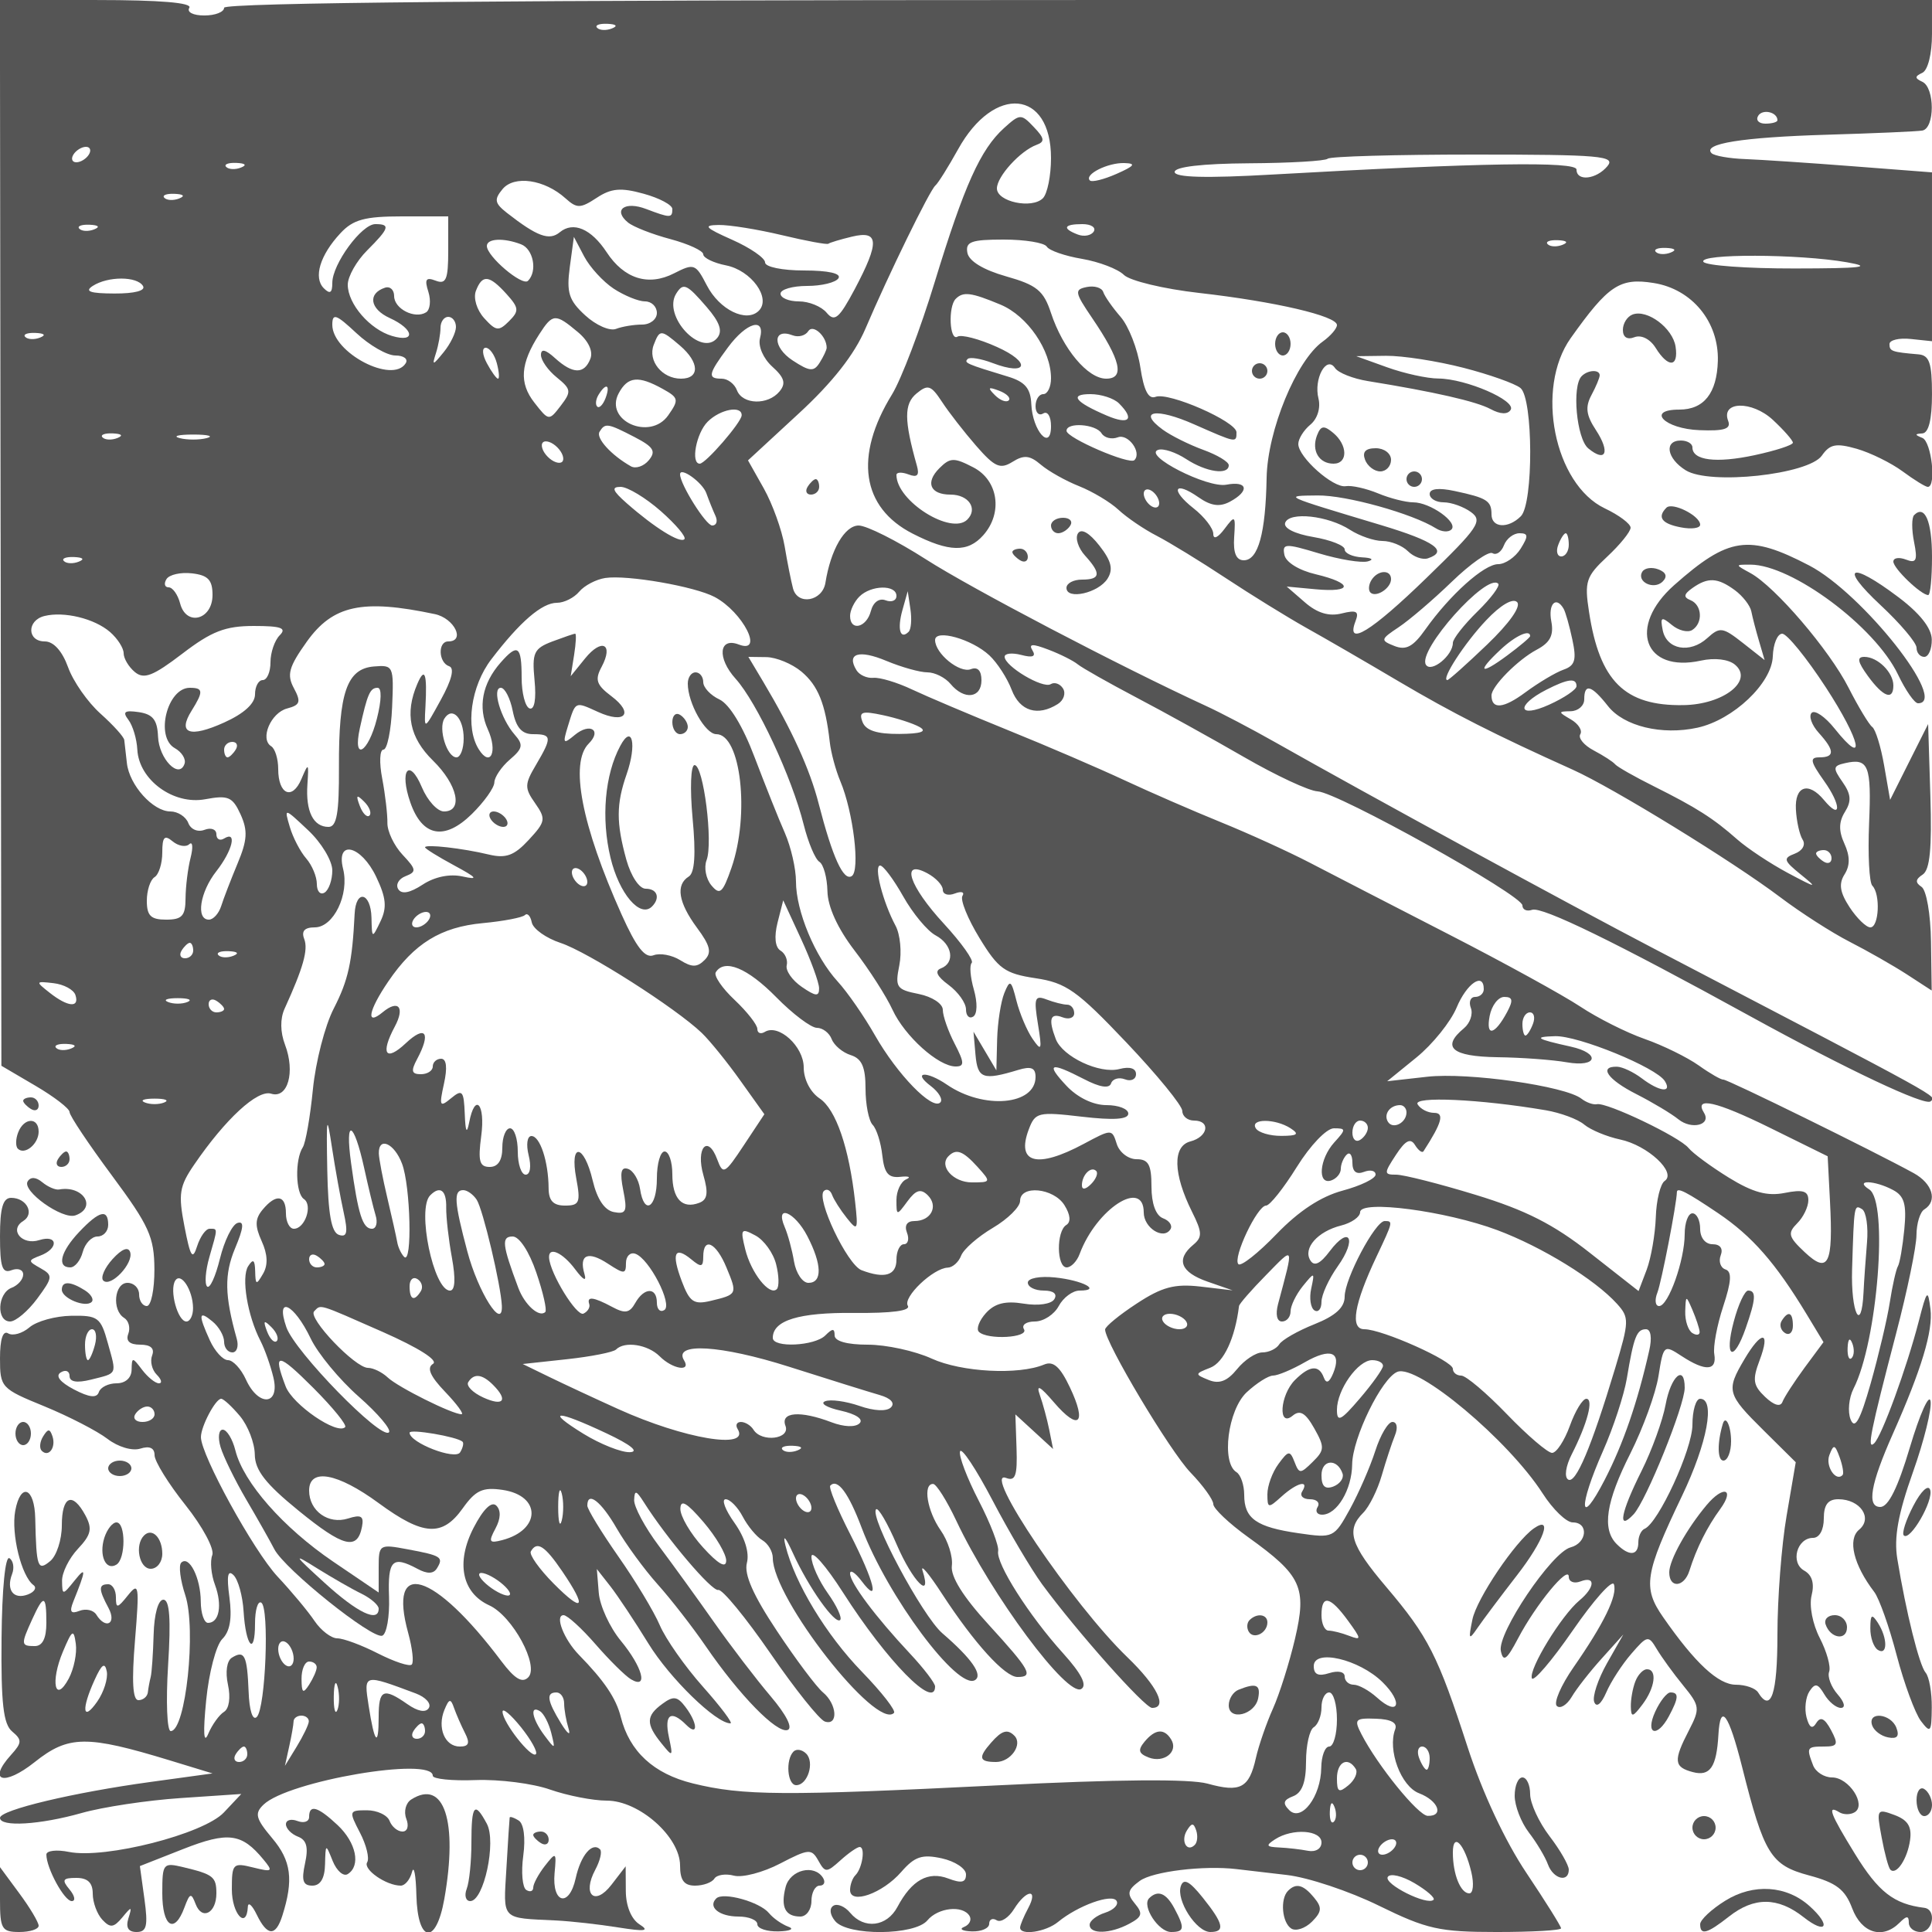 <svg xmlns="http://www.w3.org/2000/svg" version="1.0" width="250" height="250" viewBox="0 0 250 250" preserveAspectRatio="xMidYMid meet">
<g transform="translate(0,250) scale(0.01,-0.01)" fill="#555555" stroke="none">
<path d="M8 18104 l10 -6895 441 -259 c242 -142 441 -295 441 -340 0 -46 247 -415 548 -821 482 -650 548 -796 550 -1214 1 -261 -43 -475 -98 -475 -55 0 -100 68 -100 150 0 83 -67 150 -150 150 -171 0 -205 -354 -43 -454 59 -37 82 -129 53 -206 -35 -92 17 -140 154 -140 135 0 189 -48 155 -138 -30 -76 -3 -188 59 -250 62 -62 74 -112 28 -112 -46 0 -144 79 -217 175 -126 167 -133 167 -136 0 -2 -105 -80 -175 -195 -175 -105 0 -208 -51 -229 -114 -27 -80 -122 -70 -323 35 -180 95 -243 175 -170 220 63 39 114 18 114 -46 0 -77 93 -93 275 -48 351 88 336 56 220 474 -91 332 -127 359 -472 353 -205 -3 -449 -70 -542 -150 -92 -79 -216 -114 -275 -78 -68 42 -106 -74 -106 -322 0 -378 14 -393 575 -622 316 -130 683 -319 816 -421 137 -105 320 -159 425 -126 120 38 184 9 184 -85 0 -79 180 -370 401 -647 221 -278 376 -567 346 -646 -31 -78 -15 -252 35 -385 97 -263 55 -492 -90 -492 -51 0 -93 124 -94 275 -1 306 -151 605 -253 504 -36 -36 -12 -225 52 -419 146 -443 6 -1760 -188 -1760 -48 0 -63 383 -34 850 38 601 20 850 -61 850 -67 0 -119 -187 -126 -450 -7 -247 -24 -495 -38 -550 -14 -55 -31 -145 -37 -200 -7 -55 -62 -100 -122 -100 -74 0 -88 245 -44 775 58 712 51 759 -92 581 -136 -170 -155 -173 -155 -25 0 93 -45 169 -100 169 -127 0 -126 -65 4 -307 109 -204 -36 -283 -158 -86 -37 59 -134 81 -217 49 -113 -44 -133 -13 -81 118 167 414 170 465 19 276 -157 -195 -161 -195 -164 -6 -2 106 91 293 206 415 171 182 188 260 96 432 -167 311 -305 253 -305 -129 0 -186 -68 -394 -150 -462 -162 -135 -180 -84 -194 550 -8 404 -190 474 -259 100 -55 -300 80 -846 236 -961 46 -34 14 -88 -71 -121 -186 -71 -285 56 -206 263 32 82 16 174 -34 206 -54 33 -96 -398 -102 -1032 -8 -847 23 -1116 138 -1211 129 -108 127 -145 -16 -303 -310 -343 -92 -409 306 -93 438 349 673 351 1752 22 l550 -168 -800 -110 c-1001 -137 -1950 -363 -1950 -465 0 -121 516 -90 1057 63 271 77 847 164 1279 193 l786 53 -225 -239 c-263 -280 -1536 -604 -2003 -511 -162 33 -294 17 -294 -34 0 -176 232 -602 328 -602 53 0 40 68 -28 150 -104 125 -90 150 88 150 147 0 212 -63 212 -204 0 -113 56 -264 124 -337 102 -109 147 -104 258 29 122 148 129 146 79 -13 -36 -117 -1 -175 106 -175 131 0 150 77 102 426 l-59 427 559 220 c582 229 759 206 1039 -134 130 -157 118 -166 -133 -104 -261 65 -275 51 -275 -283 0 -318 191 -527 207 -227 3 69 55 24 115 -100 136 -281 245 -286 331 -15 148 465 116 712 -131 1004 -214 255 -231 320 -112 434 317 306 2190 626 2190 374 0 -42 250 -68 556 -56 306 11 739 -44 962 -123 224 -78 554 -143 734 -143 419 0 948 -469 948 -840 0 -191 52 -260 194 -260 107 0 219 41 250 91 31 49 145 67 254 38 109 -28 377 42 597 157 370 192 406 195 494 38 89 -159 106 -159 286 3 105 95 217 173 249 173 76 0 35 -274 -54 -364 -39 -38 -70 -125 -70 -193 0 -193 420 -44 662 234 174 200 269 232 525 176 172 -38 313 -132 313 -208 0 -105 -58 -118 -229 -53 -260 99 -473 -20 -658 -367 -137 -258 -431 -294 -612 -76 -68 82 -166 123 -217 91 -55 -34 -46 -116 23 -199 161 -194 1030 -187 1193 9 138 166 457 201 545 59 31 -51 0 -115 -69 -143 -69 -27 -25 -54 99 -58 124 -4 225 40 225 98 0 58 44 79 97 46 53 -33 154 32 224 144 162 260 321 269 183 11 -57 -107 -104 -219 -104 -250 0 -107 334 -57 492 74 255 210 696 370 756 272 30 -49 -36 -117 -147 -153 -110 -35 -201 -105 -201 -157 0 -125 267 -118 513 14 167 89 179 133 72 261 -106 127 -95 177 63 293 168 123 829 203 1252 153 82 -10 375 -44 650 -76 275 -31 812 -210 1194 -398 620 -304 782 -340 1525 -340 457 0 831 21 831 48 0 26 -202 348 -448 716 -275 410 -569 1037 -760 1625 -387 1193 -509 1433 -1055 2077 -465 548 -522 735 -296 960 77 78 185 295 239 483 54 187 131 420 170 516 41 100 27 175 -32 175 -56 0 -156 -169 -222 -375 -66 -206 -214 -545 -328 -753 -205 -372 -216 -377 -663 -312 -548 79 -705 189 -705 496 0 128 -45 260 -100 294 -199 123 -112 804 131 1033 128 119 282 217 342 217 61 0 247 78 412 173 333 191 480 133 366 -144 -50 -120 -90 -138 -121 -54 -63 168 -183 157 -373 -32 -195 -195 -223 -622 -30 -462 95 79 166 37 279 -163 137 -243 135 -283 -20 -435 -159 -157 -175 -157 -235 0 -59 151 -79 149 -208 -27 -79 -107 -143 -283 -143 -391 0 -184 12 -185 183 -30 202 182 364 222 267 65 -34 -55 11 -100 100 -100 89 0 134 -45 100 -100 -34 -55 -8 -100 58 -100 192 0 385 324 389 650 3 342 384 1121 586 1199 261 100 1435 -884 1879 -1574 132 -206 307 -375 389 -375 210 0 186 -267 -28 -323 -245 -64 -951 -1113 -902 -1341 31 -148 77 -114 223 164 230 438 656 955 656 797 0 -65 68 -92 150 -61 200 77 191 -77 -14 -247 -231 -193 -654 -884 -614 -1005 18 -55 256 222 528 616 272 394 512 664 534 599 48 -144 -129 -507 -523 -1074 -162 -233 -259 -458 -216 -500 43 -41 129 11 192 116 62 106 238 331 391 500 l278 309 -212 -373 c-116 -206 -191 -431 -165 -500 29 -77 90 -28 156 123 59 138 205 363 324 500 207 239 222 242 329 62 62 -104 215 -316 342 -471 217 -266 221 -298 75 -581 -204 -394 -196 -476 51 -541 222 -58 306 64 330 481 24 425 132 279 307 -415 284 -1130 370 -1270 867 -1403 351 -94 465 -181 557 -425 122 -323 394 -406 613 -187 93 93 120 93 120 0 0 -66 68 -120 150 -120 165 0 211 292 50 313 -394 49 -593 204 -897 698 -321 521 -365 639 -203 539 55 -34 145 -34 200 0 155 96 -75 450 -293 450 -102 0 -213 71 -246 158 -88 230 -81 242 143 242 176 0 188 28 89 214 -81 151 -136 178 -190 91 -52 -85 -91 -62 -127 75 -28 109 -11 259 38 334 73 111 109 103 193 -39 57 -96 153 -175 213 -175 65 0 48 73 -41 175 -84 96 -134 228 -110 293 24 65 -31 261 -121 436 -93 180 -139 419 -106 551 39 155 7 264 -95 321 -183 102 -96 424 114 424 82 0 139 103 139 250 0 178 54 250 188 250 283 0 450 -244 269 -394 -152 -126 -72 -455 196 -806 63 -82 194 -451 290 -819 97 -368 238 -750 313 -850 125 -164 138 -149 141 174 2 195 -34 398 -79 450 -83 96 -254 785 -367 1474 -45 275 10 580 202 1120 145 408 247 823 228 922 -19 98 -139 -170 -266 -596 -157 -528 -280 -775 -384 -775 -178 0 -127 294 163 947 371 835 521 1333 486 1613 -33 266 -46 252 -152 -160 -155 -600 -479 -1486 -577 -1577 -96 -90 -49 145 286 1427 144 550 262 1121 262 1269 1 148 46 297 101 331 175 108 108 335 -137 470 -522 286 -2416 1217 -2463 1210 -27 -4 -171 78 -318 183 -148 105 -463 260 -700 343 -238 83 -612 272 -832 418 -220 146 -985 567 -1700 934 -715 367 -1525 785 -1800 928 -275 143 -793 379 -1150 524 -357 145 -920 390 -1250 544 -330 154 -1005 445 -1500 645 -495 201 -1057 439 -1250 530 -192 91 -417 158 -499 150 -81 -8 -180 36 -218 98 -134 218 31 270 385 122 196 -82 435 -149 532 -149 97 0 232 -68 300 -150 176 -212 400 -186 400 47 0 126 -50 178 -137 144 -146 -56 -463 203 -463 377 0 146 477 12 702 -198 102 -95 232 -296 289 -446 105 -277 337 -348 597 -184 76 48 106 138 68 200 -38 62 -110 88 -160 57 -101 -62 -596 232 -596 355 0 44 97 54 216 23 147 -39 193 -20 144 59 -53 86 -1 89 206 10 153 -58 324 -144 381 -191 57 -46 396 -238 753 -426 357 -187 987 -536 1399 -774 412 -238 840 -438 951 -443 261 -13 2650 -1343 2650 -1476 0 -55 56 -81 125 -57 129 46 1083 -420 2825 -1378 1250 -687 2266 -1167 2332 -1100 75 74 246 -21 -3582 1977 -1091 569 -3708 1995 -4900 2670 -302 171 -707 384 -900 472 -1111 512 -3028 1516 -3618 1894 -376 241 -768 438 -871 438 -180 0 -362 -313 -430 -741 -39 -239 -358 -297 -419 -75 -24 91 -74 338 -109 549 -36 210 -157 546 -269 746 l-205 364 654 604 c440 405 724 767 867 1103 296 694 831 1790 904 1850 34 28 166 239 294 469 466 841 1202 771 1202 -114 0 -228 -47 -462 -105 -520 -142 -142 -595 -46 -595 127 0 154 301 486 513 564 110 40 104 85 -35 230 -165 174 -180 173 -386 -13 -305 -276 -514 -741 -897 -1993 -184 -605 -433 -1259 -552 -1453 -493 -801 -395 -1464 267 -1802 472 -241 714 -246 914 -20 256 289 194 711 -130 878 -249 129 -299 128 -439 -12 -185 -185 -119 -341 145 -341 235 0 357 -183 217 -323 -207 -207 -917 240 -917 577 0 37 70 40 157 7 113 -43 143 -12 107 115 -166 589 -167 797 -5 932 148 122 188 109 330 -107 88 -135 288 -392 443 -570 241 -276 310 -306 470 -207 148 93 224 85 367 -37 100 -85 323 -210 495 -278 173 -69 403 -206 510 -306 107 -100 330 -252 496 -337 166 -86 566 -331 891 -546 324 -214 792 -503 1039 -642 248 -138 788 -451 1200 -695 696 -411 1248 -691 2250 -1142 525 -236 2072 -1187 2684 -1649 266 -201 671 -461 900 -578 229 -117 561 -306 739 -421 l323 -210 -9 634 c-5 355 -59 666 -123 708 -83 55 -79 97 15 158 94 61 121 338 100 1016 l-29 932 -246 -490 -246 -491 -77 443 c-42 243 -111 468 -154 500 -42 31 -180 260 -306 507 -248 489 -951 1310 -1271 1485 -200 109 -200 109 0 109 537 -1 1614 -803 1909 -1420 98 -206 215 -374 260 -374 406 0 -717 1422 -1406 1782 -785 409 -1044 371 -1750 -254 -604 -536 -390 -1138 347 -976 177 39 356 18 440 -52 248 -206 -148 -517 -668 -524 -758 -12 -1083 309 -1220 1207 -61 393 -39 458 236 715 166 155 302 323 302 374 0 50 -150 163 -334 250 -655 313 -903 1552 -441 2203 487 685 635 784 1075 713 495 -79 843 -503 829 -1008 -12 -418 -180 -630 -500 -630 -434 0 -190 -249 262 -266 321 -13 411 16 372 119 -99 257 306 266 578 14 142 -132 259 -265 259 -295 0 -31 -223 -103 -497 -162 -496 -106 -803 -68 -803 101 0 49 -67 89 -150 89 -220 0 -183 -232 63 -385 310 -194 1590 -56 1762 190 104 149 184 164 451 88 178 -51 446 -183 595 -293 149 -110 295 -200 325 -200 113 0 48 586 -71 634 -100 40 -100 52 0 58 82 5 125 179 125 508 0 404 -34 503 -175 515 -347 30 -375 40 -375 133 0 52 124 82 275 66 l275 -29 0 1092 0 1093 -1025 79 c-564 44 -1191 85 -1394 93 -203 7 -398 42 -433 76 -123 123 396 206 1493 239 610 18 1165 42 1234 54 163 29 163 555 0 631 -100 46 -100 70 0 116 72 34 125 245 125 500 l0 442 -11050 0 c-7300 0 -11050 -34 -11050 -100 0 -55 -115 -100 -256 -100 -145 0 -229 43 -194 100 40 65 -382 100 -1195 100 l-1256 0 9 -6896z m7911 6528 c-72 -29 -159 -26 -192 8 -33 33 26 56 131 52 117 -5 141 -28 61 -60z m15081 -1188 c0 -24 -70 -44 -156 -44 -86 0 -128 46 -93 102 57 92 249 48 249 -58z m-21850 -444 c-34 -55 -107 -100 -162 -100 -55 0 -72 45 -38 100 34 55 107 100 162 100 55 0 72 -45 38 -100z m19650 -150 c-143 -172 -400 -201 -400 -44 0 108 -1242 88 -3925 -64 -873 -50 -1275 -39 -1275 33 0 66 358 108 963 112 529 3 987 30 1017 59 29 30 884 54 1899 54 1629 0 1831 -18 1721 -150z m-17681 -18 c-72 -29 -159 -26 -192 8 -33 33 26 56 131 52 117 -5 141 -28 61 -60z m11331 -81 c-165 -73 -321 -112 -347 -86 -78 76 232 232 447 225 155 -5 132 -36 -100 -139z m-7133 -317 c148 -133 192 -133 404 6 188 124 313 135 608 53 204 -56 371 -145 371 -198 0 -118 -26 -118 -340 1 -276 105 -433 -12 -234 -175 68 -56 315 -153 549 -215 234 -63 425 -151 425 -197 0 -46 133 -111 295 -143 327 -65 587 -424 424 -587 -159 -159 -509 11 -673 329 -145 280 -165 287 -424 155 -332 -170 -646 -71 -872 273 -199 303 -432 403 -606 259 -136 -113 -292 -56 -684 250 -160 126 -169 173 -57 308 151 182 543 125 814 -119z m-4998 -2 c-72 -29 -159 -26 -192 8 -33 33 26 56 131 52 117 -5 141 -28 61 -60z m3481 -679 c0 -370 -28 -436 -162 -385 -127 49 -147 18 -95 -144 36 -114 22 -234 -30 -266 -146 -90 -413 46 -413 211 0 81 -53 130 -119 108 -226 -75 -195 -275 61 -392 317 -144 342 -323 33 -233 -288 84 -575 415 -575 664 0 106 113 306 250 443 288 288 305 341 107 341 -178 0 -557 -518 -557 -760 0 -131 -30 -150 -110 -70 -137 137 -50 428 215 712 164 177 315 218 799 218 l596 0 0 -447z m-4581 279 c-72 -29 -159 -26 -192 8 -33 33 26 56 131 52 117 -5 141 -28 61 -60z m8900 -75 c313 -75 583 -125 600 -111 17 14 155 56 306 92 351 84 358 -70 35 -680 -203 -380 -260 -428 -363 -305 -67 81 -228 147 -359 147 -131 0 -238 45 -238 100 0 55 155 100 344 100 189 0 372 45 406 100 38 62 -132 100 -444 100 -284 0 -506 46 -506 104 0 57 -191 189 -425 293 -353 157 -383 189 -175 192 138 2 506 -57 819 -132z m4034 47 c-33 -52 -125 -70 -206 -39 -207 79 -183 135 59 135 113 0 179 -43 147 -96z m-7411 -165 c160 -61 215 -349 90 -473 -73 -73 -532 316 -532 451 0 98 218 108 442 22z m1200 -575 c138 -90 320 -164 404 -164 85 0 154 -67 154 -150 0 -82 -86 -150 -192 -150 -105 0 -257 -25 -337 -56 -81 -31 -260 48 -398 175 -212 194 -244 294 -200 624 l53 392 133 -253 c73 -139 245 -327 383 -418z m5603 545 c31 -51 237 -122 458 -159 220 -38 463 -131 540 -207 76 -76 515 -182 976 -234 979 -111 1781 -298 1781 -415 0 -46 -83 -141 -183 -213 -342 -243 -716 -1152 -727 -1764 -13 -718 -109 -1067 -295 -1067 -99 0 -139 95 -125 300 19 283 12 289 -125 106 -86 -115 -145 -141 -145 -65 0 72 -115 221 -255 331 -307 241 -252 364 64 143 160 -112 273 -128 406 -57 259 139 231 273 -46 220 -246 -47 -1087 383 -882 451 66 22 229 -32 363 -120 259 -169 550 -211 550 -79 0 44 -148 133 -330 199 -181 66 -417 183 -525 262 -334 245 -84 286 409 67 547 -241 546 -241 546 -102 0 139 -877 524 -1047 459 -92 -35 -152 81 -197 382 -36 238 -151 532 -255 652 -105 121 -206 265 -225 322 -18 56 -114 85 -213 65 -163 -33 -157 -68 69 -401 370 -544 426 -785 182 -785 -239 0 -560 383 -715 852 -95 288 -184 360 -580 472 -293 83 -480 196 -501 304 -27 144 49 172 469 172 276 0 527 -41 558 -91z m6674 23 c-72 -29 -159 -26 -192 8 -33 33 26 56 131 52 117 -5 141 -28 61 -60z m1400 -100 c-72 -29 -159 -26 -192 8 -33 33 26 56 131 52 117 -5 141 -28 61 -60z m2281 -126 c347 -61 191 -79 -677 -80 -620 -1 -1151 38 -1181 86 -66 108 1239 103 1858 -6z m-22050 -306 c38 -61 -107 -99 -369 -98 -315 1 -391 27 -281 98 196 127 572 127 650 0z m4703 -103 c163 -181 167 -220 34 -353 -134 -134 -169 -129 -321 38 -97 107 -143 261 -108 354 83 216 172 207 395 -39z m2593 -172 c169 -196 207 -310 135 -398 -209 -252 -709 285 -532 572 92 148 136 129 397 -174z m3801 33 c349 -146 653 -589 653 -953 0 -113 -45 -205 -100 -205 -55 0 -100 -70 -100 -156 0 -86 45 -128 100 -94 55 34 100 -39 100 -164 0 -331 -240 -63 -255 285 -9 204 -81 289 -303 356 -540 164 -571 178 -520 228 28 28 173 4 323 -53 455 -173 503 9 54 209 -230 104 -460 163 -509 133 -103 -64 -124 388 -23 489 97 97 199 84 580 -75z m-7831 -658 c108 0 168 -45 134 -100 -169 -273 -950 136 -950 497 0 155 49 138 311 -107 170 -159 398 -290 505 -290z m784 369 c0 -72 -71 -218 -158 -325 -145 -178 -153 -178 -100 -11 32 101 58 247 58 325 0 78 45 142 100 142 55 0 100 -59 100 -131z m1575 -64 c138 -114 202 -249 165 -346 -79 -204 -227 -202 -457 6 -124 113 -183 126 -183 42 0 -69 92 -200 205 -291 187 -152 191 -183 51 -366 -152 -198 -155 -198 -341 40 -200 255 -182 505 63 885 174 270 208 272 497 30z m2359 -84 c-26 -101 43 -260 159 -365 158 -142 180 -218 94 -321 -149 -181 -479 -172 -551 15 -31 83 -120 150 -197 150 -188 0 -176 58 80 404 242 328 489 397 415 117z m863 -121 c0 -27 -41 -114 -90 -192 -76 -121 -129 -117 -352 29 -260 171 -259 424 2 324 75 -29 166 -4 202 54 60 96 238 -65 238 -215z m-10178 132 c-72 -29 -159 -26 -192 8 -33 33 26 56 131 52 117 -5 141 -28 61 -60z m8280 -104 c253 -217 259 -428 13 -428 -245 0 -432 232 -353 437 78 203 93 202 340 -9z m-2370 -228 c29 -110 36 -200 15 -200 -20 0 -85 90 -144 200 -59 110 -66 200 -15 200 50 0 115 -90 144 -200z m12507 -59 c338 -87 670 -205 739 -262 165 -136 169 -1495 5 -1659 -165 -165 -380 -151 -380 24 0 176 -59 213 -475 302 -209 45 -325 31 -325 -38 0 -59 81 -108 181 -108 99 0 258 -57 353 -126 156 -114 98 -199 -573 -850 -720 -699 -1050 -901 -921 -563 50 129 14 149 -179 101 -164 -41 -315 4 -476 144 l-235 204 375 -35 c484 -45 485 79 1 194 -218 51 -388 156 -406 252 -29 148 11 150 449 18 264 -79 548 -126 631 -103 84 23 51 46 -75 52 -124 7 -225 53 -225 103 0 50 -182 122 -405 160 -241 41 -389 115 -365 184 53 148 556 94 841 -92 122 -78 310 -143 418 -143 108 0 257 -60 330 -133 73 -73 189 -114 257 -92 272 91 90 221 -601 429 -1297 390 -1275 380 -825 385 371 4 1225 -234 1532 -426 72 -46 162 -52 199 -15 92 91 -274 352 -494 352 -96 0 -301 52 -455 116 -155 64 -343 106 -418 93 -162 -27 -614 375 -614 546 0 66 70 179 156 250 92 76 135 217 105 338 -64 255 102 562 214 395 41 -62 233 -138 425 -169 864 -140 1402 -263 1587 -362 128 -69 223 -72 261 -10 74 120 -578 402 -935 405 -145 0 -443 66 -663 145 l-400 144 386 5 c212 2 662 -68 1000 -155z m-10361 -273 c208 -115 213 -141 72 -342 -235 -335 -831 -70 -641 285 117 218 254 232 569 57z m-740 -122 c-33 -85 -81 -133 -107 -107 -27 26 -18 96 18 154 98 160 156 129 89 -47z m5218 -27 c-31 -30 -112 0 -180 69 -98 98 -86 110 56 56 99 -38 154 -94 124 -125z m1427 -39 c206 -206 132 -281 -155 -159 -415 177 -494 279 -215 279 138 0 304 -54 370 -120z m-4883 -155 c-4 -92 -466 -625 -542 -625 -120 0 -46 395 102 543 162 162 445 215 440 82z m-1385 -281 c245 -127 280 -183 184 -299 -65 -79 -170 -114 -232 -79 -255 144 -456 366 -406 447 72 117 104 112 454 -69z m6042 49 c37 -59 131 -82 210 -52 134 52 315 -196 215 -295 -63 -64 -877 287 -878 379 -2 115 379 89 453 -32z m-12735 -61 c-72 -29 -159 -26 -192 8 -33 33 26 56 131 52 117 -5 141 -28 61 -60z m1156 -1 c-96 -25 -254 -25 -350 0 -96 25 -17 46 175 46 193 0 271 -21 175 -46z m4606 -225 c25 -75 -12 -112 -87 -87 -72 24 -151 103 -175 175 -25 75 12 112 87 87 72 -24 151 -103 175 -175z m1859 -488 c33 -92 86 -224 118 -293 32 -69 13 -125 -42 -125 -81 0 -416 534 -416 662 0 104 291 -105 340 -244z m-590 -231 c196 -173 334 -336 306 -364 -56 -57 -388 150 -746 465 -185 163 -203 212 -79 212 89 0 323 -141 519 -313z m6450 101 c0 -55 -45 -72 -100 -38 -55 34 -100 107 -100 162 0 55 45 72 100 38 55 -34 100 -107 100 -162z m4677 -588 c-69 -110 -200 -200 -290 -200 -183 0 -625 -397 -943 -845 -158 -224 -250 -273 -400 -214 -184 73 -181 86 55 243 137 91 447 356 688 589 241 233 478 399 526 369 49 -30 115 16 148 102 33 86 123 156 201 156 115 0 117 -36 15 -200z m623 50 c0 -82 -44 -150 -97 -150 -53 0 -71 68 -39 150 31 83 75 150 97 150 21 0 39 -67 39 -150z m-19281 -218 c-72 -29 -159 -26 -192 8 -33 33 26 56 131 52 117 -5 141 -28 61 -60z m1731 -431 c0 -322 -340 -411 -419 -110 -30 115 -97 209 -149 209 -51 0 -64 48 -28 106 35 58 184 92 330 75 208 -24 266 -85 266 -280z m6498 -26 c366 -195 644 -742 312 -615 -258 99 -284 -174 -41 -443 276 -307 727 -1273 881 -1888 58 -231 149 -448 203 -481 53 -33 100 -203 104 -379 4 -203 132 -483 351 -769 190 -247 411 -592 491 -766 158 -342 594 -734 817 -734 116 0 114 50 -13 295 -84 162 -153 359 -153 438 0 79 -138 170 -312 205 -288 57 -308 87 -251 370 34 170 12 401 -49 514 -164 306 -285 778 -199 778 41 0 175 -180 299 -400 124 -220 312 -446 418 -503 219 -117 257 -356 69 -428 -84 -32 -51 -103 100 -214 124 -92 225 -234 225 -317 0 -82 42 -124 93 -93 54 34 57 179 9 349 -46 160 -59 316 -28 346 30 31 -131 258 -359 506 -452 489 -568 843 -215 654 110 -59 200 -155 200 -214 0 -59 70 -81 155 -48 86 33 130 19 99 -31 -31 -50 68 -295 220 -544 244 -400 328 -461 726 -521 396 -59 538 -160 1174 -830 398 -419 724 -818 725 -887 0 -69 69 -125 151 -125 220 0 183 -210 -47 -270 -232 -61 -223 -419 22 -911 133 -266 135 -328 15 -427 -227 -189 -162 -355 185 -476 l325 -113 -416 49 c-334 38 -498 -5 -825 -220 -225 -147 -409 -298 -409 -336 0 -169 841 -1577 1106 -1851 161 -167 294 -351 294 -408 0 -57 204 -250 453 -429 690 -495 760 -648 604 -1315 -72 -307 -200 -712 -284 -900 -85 -189 -185 -478 -222 -642 -87 -389 -201 -449 -625 -331 -230 63 -1161 56 -2713 -22 -2775 -138 -3298 -135 -3948 25 -508 125 -820 414 -932 860 -61 242 -213 467 -542 804 -195 200 -316 513 -198 513 47 0 233 -169 412 -375 179 -206 386 -411 460 -455 228 -135 151 156 -131 498 -144 174 -273 455 -286 623 l-25 306 175 -223 c96 -123 317 -456 491 -739 277 -452 876 -1035 1063 -1035 36 0 -125 214 -357 475 -232 261 -482 618 -557 794 -74 175 -316 576 -537 891 -220 315 -401 611 -401 657 0 194 178 57 379 -292 119 -206 357 -532 530 -725 172 -192 452 -552 622 -800 437 -637 921 -1133 1060 -1086 72 24 -14 195 -220 438 -186 219 -514 648 -730 955 -215 306 -537 751 -716 990 -179 238 -322 505 -319 593 5 132 26 127 125 -28 297 -470 881 -1158 964 -1136 51 13 354 -356 674 -820 319 -464 637 -862 706 -883 176 -56 156 227 -26 378 -83 69 -351 426 -595 794 -308 463 -428 734 -389 882 34 132 -27 329 -161 518 -120 168 -171 305 -114 305 56 0 156 -101 221 -225 65 -124 179 -261 254 -305 74 -44 135 -147 135 -230 0 -521 1340 -2234 1568 -2005 29 28 -158 268 -415 533 -463 477 -869 1148 -989 1632 -38 154 -1 116 97 -98 201 -443 546 -929 611 -864 27 28 -45 184 -161 347 -116 163 -211 375 -211 471 0 96 185 -113 410 -465 568 -888 1190 -1522 1190 -1213 0 42 -146 234 -325 425 -446 476 -775 916 -775 1036 0 54 66 12 147 -95 245 -325 170 -15 -146 605 -165 322 -281 605 -257 628 95 95 236 -95 407 -549 334 -885 1243 -2105 1466 -1968 105 66 -44 279 -422 605 -259 222 -949 1514 -858 1605 27 27 148 -180 268 -460 204 -473 459 -730 333 -335 -31 96 84 -40 255 -304 415 -636 810 -1071 974 -1071 212 0 164 88 -372 675 -333 363 -496 625 -478 765 15 117 -50 323 -145 458 -175 251 -233 603 -97 600 41 -1 176 -214 299 -475 458 -971 1438 -2289 1618 -2178 78 48 2 198 -234 460 -443 490 -872 1165 -842 1324 13 66 -100 361 -252 654 -151 293 -260 579 -241 636 19 57 208 -228 420 -633 212 -405 501 -893 642 -1086 447 -609 1328 -1600 1423 -1600 206 0 68 282 -319 655 -708 681 -1902 2448 -1568 2320 118 -45 145 32 133 383 l-15 440 244 -224 244 -224 -50 250 c-28 138 -83 340 -122 450 -50 142 3 114 183 -96 323 -377 430 -277 207 193 -127 268 -215 346 -334 296 -330 -138 -1069 -99 -1455 77 -216 99 -588 180 -825 180 -269 0 -431 45 -431 120 0 93 -27 93 -120 0 -138 -138 -680 -164 -680 -32 0 227 337 330 1051 323 489 -5 737 28 696 93 -67 110 329 487 517 493 63 2 141 71 173 155 32 84 217 245 411 360 193 114 352 271 352 348 0 211 434 169 574 -55 77 -123 86 -218 24 -256 -131 -81 -126 -549 5 -549 57 0 133 79 168 175 218 584 829 979 829 536 0 -201 257 -361 346 -217 29 47 -14 111 -97 142 -93 36 -149 190 -149 411 0 282 -39 353 -193 353 -107 0 -222 89 -256 197 -62 196 -64 196 -430 0 -602 -322 -874 -250 -709 188 84 222 121 231 688 165 411 -48 600 -35 600 40 0 61 -127 110 -283 110 -172 0 -374 98 -517 250 -273 291 -214 314 226 87 205 -107 328 -126 351 -56 20 59 101 83 179 53 79 -31 144 0 144 67 0 76 -82 101 -215 66 -256 -67 -735 159 -823 387 -99 259 -73 344 88 282 82 -31 150 -8 150 53 0 61 -41 111 -92 111 -50 0 -170 30 -266 67 -152 58 -166 19 -111 -318 55 -338 47 -361 -70 -191 -72 105 -166 327 -208 492 -68 270 -84 280 -157 100 -45 -110 -87 -380 -93 -600 l-10 -400 -148 250 -148 250 26 -300 c28 -308 96 -333 552 -195 167 51 225 28 225 -90 0 -367 -671 -426 -1147 -100 -266 182 -453 167 -210 -17 106 -80 162 -177 124 -214 -103 -103 -554 360 -843 866 -141 248 -359 563 -485 700 -293 321 -539 911 -539 1293 0 165 -65 448 -144 629 -80 180 -255 621 -391 978 -151 401 -326 688 -455 749 -116 54 -210 155 -210 225 0 69 -45 126 -100 126 -55 0 -100 -65 -100 -145 0 -253 227 -655 369 -655 318 0 436 -1039 196 -1730 -114 -327 -150 -358 -260 -226 -70 84 -98 231 -62 325 87 225 -40 1231 -155 1231 -50 0 -61 -303 -26 -686 44 -466 28 -708 -49 -756 -172 -107 -136 -335 106 -663 173 -233 194 -322 98 -418 -96 -96 -164 -96 -316 -1 -106 66 -261 95 -344 63 -110 -42 -222 101 -413 526 -520 1159 -674 1965 -426 2213 175 175 15 274 -180 112 -150 -125 -159 -114 -90 111 102 330 88 324 390 187 350 -160 470 -20 174 203 -195 147 -217 213 -127 380 158 297 3 376 -214 109 l-186 -230 44 275 c24 151 30 275 14 275 -17 0 -150 -46 -297 -101 -238 -91 -263 -145 -229 -501 24 -245 -1 -386 -64 -365 -57 20 -103 200 -103 401 0 410 -50 445 -273 191 -237 -270 -295 -576 -164 -864 130 -285 34 -497 -117 -258 -178 282 -104 818 161 1165 371 486 656 732 850 732 93 0 222 65 288 144 66 79 218 159 337 177 284 43 1158 -109 1416 -246z m9870 -188 c-175 -171 -318 -354 -318 -406 0 -164 -282 -392 -349 -282 -113 183 789 1194 936 1048 27 -27 -94 -189 -269 -360z m3330 277 c102 -75 199 -199 214 -275 15 -77 60 -250 100 -385 l72 -245 -282 222 c-261 205 -297 210 -460 62 -225 -204 -528 -149 -577 105 -33 168 -16 177 119 65 87 -72 204 -101 262 -66 143 89 131 325 -21 387 -94 38 -88 77 25 157 201 142 325 136 548 -27z m-10848 -75 c0 -61 -63 -86 -140 -57 -83 32 -161 -24 -191 -139 -56 -216 -269 -266 -269 -63 0 72 54 184 120 250 151 151 480 157 480 9z m158 -464 c-109 -109 -150 33 -81 279 l69 246 35 -234 c19 -128 9 -259 -23 -291z m7485 -166 c-263 -252 -495 -459 -514 -459 -88 0 223 480 503 775 185 196 344 289 399 234 55 -55 -99 -273 -388 -550z m-13618 395 c254 -53 402 -354 175 -354 -137 0 -127 -274 12 -321 72 -24 34 -177 -107 -433 -216 -394 -217 -395 -200 -96 24 437 -8 527 -105 300 -164 -381 -100 -695 203 -992 319 -313 394 -658 142 -658 -85 0 -214 141 -286 313 -165 391 -295 220 -149 -197 154 -443 441 -497 795 -150 159 156 291 341 292 410 2 69 92 202 200 295 169 144 178 192 62 324 -179 205 -297 605 -178 605 52 0 121 -135 154 -300 43 -215 118 -300 262 -300 246 0 249 -40 39 -397 -149 -251 -150 -300 -11 -497 142 -203 135 -239 -84 -475 -187 -202 -294 -241 -514 -189 -339 82 -827 137 -827 94 0 -17 169 -122 375 -233 301 -163 323 -191 109 -144 -164 36 -360 -4 -515 -106 -167 -109 -272 -128 -316 -58 -36 59 7 134 96 168 144 56 139 87 -39 276 -111 118 -199 304 -197 413 2 109 -28 367 -67 573 -40 206 -33 375 16 375 48 0 99 247 112 549 23 535 17 548 -236 527 -349 -29 -456 -339 -452 -1301 3 -596 -28 -775 -135 -775 -197 0 -297 201 -273 550 19 282 14 286 -78 69 -118 -279 -300 -200 -300 131 0 131 -41 263 -91 294 -149 93 -5 434 208 489 167 44 181 85 86 262 -94 175 -66 275 167 602 338 473 719 555 1655 357z m14607 71 c25 -41 76 -221 114 -400 57 -263 35 -338 -113 -390 -101 -35 -324 -168 -496 -295 -283 -210 -437 -223 -437 -39 0 118 340 462 585 592 174 92 223 187 189 366 -43 225 60 333 158 166z m-18807 -304 c96 -84 175 -207 175 -274 0 -67 65 -177 145 -243 118 -98 235 -52 615 238 379 290 556 358 924 358 355 0 429 -27 336 -120 -66 -66 -120 -223 -120 -350 0 -126 -45 -230 -100 -230 -55 0 -100 -83 -100 -185 0 -119 -143 -249 -401 -365 -445 -201 -605 -142 -420 153 156 250 152 297 -23 297 -293 0 -451 -637 -194 -781 90 -50 147 -141 126 -202 -70 -205 -331 62 -343 352 -9 215 -67 289 -248 316 -186 27 -215 5 -135 -100 56 -74 108 -247 115 -385 21 -393 468 -719 879 -642 297 55 353 31 457 -196 95 -210 88 -333 -39 -636 -86 -207 -182 -455 -212 -551 -31 -96 -102 -175 -159 -175 -171 0 -116 357 97 627 209 267 272 529 100 423 -55 -34 -100 -9 -100 55 0 64 -69 90 -154 57 -87 -33 -178 5 -210 90 -32 81 -136 148 -231 148 -225 0 -532 341 -563 626 -14 123 -29 257 -34 298 -4 41 -143 194 -307 341 -165 147 -354 417 -420 601 -76 210 -188 334 -301 334 -231 0 -235 272 -5 329 255 63 649 -33 850 -208z m18375 -52 c0 -17 -135 -131 -300 -253 -350 -259 -396 -214 -81 80 192 179 381 265 381 173z m3826 -663 c453 -696 530 -1054 114 -534 -122 153 -256 245 -297 204 -41 -41 0 -157 91 -258 208 -230 210 -318 9 -318 -129 0 -118 -54 61 -306 225 -315 223 -517 -2 -246 -201 242 -380 182 -363 -123 8 -151 47 -327 87 -390 42 -65 -1 -143 -101 -181 -155 -59 -146 -89 76 -269 226 -183 210 -181 -166 19 -228 122 -522 317 -655 434 -310 274 -528 412 -1080 688 -247 123 -472 251 -500 284 -27 33 -153 114 -278 180 -125 66 -203 160 -173 209 30 49 -24 135 -122 192 -167 97 -167 103 -2 106 96 2 175 71 175 153 0 212 93 186 307 -86 206 -262 698 -381 1159 -280 462 102 961 574 974 922 5 161 60 294 122 294 61 0 315 -312 564 -694z m-13256 204 c216 -181 311 -416 367 -910 15 -137 77 -367 137 -509 168 -399 259 -1159 147 -1228 -107 -66 -248 243 -427 937 -115 448 -346 954 -716 1575 l-194 325 233 -3 c128 -2 332 -86 453 -187z m10030 -189 c0 -44 -160 -152 -355 -240 -402 -182 -435 -11 -37 193 282 144 392 157 392 47z m-15523 -421 c-113 -445 -316 -560 -221 -125 98 446 133 525 230 525 55 0 52 -161 -9 -400z m1123 -256 c0 -134 -42 -244 -93 -244 -123 0 -238 369 -157 501 101 163 250 10 250 -257z m5900 148 c102 -58 16 -87 -264 -89 -288 -2 -433 45 -475 155 -51 132 -7 146 264 88 179 -38 393 -107 475 -154z m-8850 -292 c-34 -55 -82 -100 -106 -100 -24 0 -44 45 -44 100 0 55 48 100 106 100 58 0 78 -45 44 -100z m21136 -955 c-17 -404 2 -766 42 -806 107 -108 87 -539 -26 -539 -53 0 -174 117 -268 260 -126 193 -143 303 -66 425 73 115 72 236 -1 397 -76 166 -74 284 7 413 86 138 79 228 -31 385 -128 183 -125 210 32 245 304 69 343 -28 311 -780z m-19405 102 c-31 -30 -87 25 -125 124 -54 142 -42 154 56 56 69 -68 99 -149 69 -180z m-481 -710 c0 -124 -45 -253 -100 -287 -55 -34 -100 16 -100 111 0 95 -62 244 -138 331 -76 87 -172 271 -212 408 -74 250 -74 250 238 -44 172 -161 312 -395 312 -519z m-1851 339 c44 41 52 -38 17 -176 -35 -137 -64 -374 -65 -525 -1 -226 -45 -275 -251 -275 -198 0 -250 50 -250 244 0 134 45 272 100 306 55 34 100 177 100 318 0 203 28 233 134 145 74 -61 171 -78 215 -37z m2419 -422 c129 -271 141 -397 56 -575 -109 -227 -111 -227 -117 46 -8 328 -202 373 -218 50 -31 -627 -82 -858 -270 -1225 -114 -220 -235 -691 -270 -1046 -35 -356 -94 -693 -131 -750 -103 -160 -94 -596 14 -669 118 -79 15 -385 -129 -385 -57 0 -103 90 -103 200 0 238 -127 258 -302 47 -99 -119 -101 -210 -12 -407 78 -171 84 -309 18 -422 -87 -150 -98 -147 -102 32 -4 150 -26 166 -91 65 -91 -144 -9 -640 160 -967 56 -109 131 -322 167 -473 87 -362 -194 -382 -356 -25 -63 138 -167 250 -232 250 -65 0 -170 115 -234 255 -154 338 -146 395 34 245 83 -68 150 -186 150 -262 0 -76 48 -138 107 -138 58 0 84 79 57 175 -158 563 -163 833 -22 1172 112 266 120 357 31 328 -68 -22 -170 -230 -227 -462 -57 -232 -131 -394 -166 -360 -34 34 -21 205 29 379 111 386 111 368 3 368 -49 0 -121 -101 -161 -225 -59 -186 -87 -142 -164 255 -82 421 -66 520 126 800 404 591 819 973 995 918 216 -69 315 279 180 634 -62 163 -64 336 -6 464 242 531 308 764 255 903 -40 103 4 151 136 151 243 0 449 426 367 756 -97 386 233 307 428 -102z m18832 240 c0 -58 -45 -78 -100 -44 -55 34 -100 82 -100 106 0 24 45 44 100 44 55 0 100 -48 100 -106z m-16100 -306 c0 -55 -45 -72 -100 -38 -55 34 -100 107 -100 162 0 55 45 72 100 38 55 -34 100 -107 100 -162z m2999 -1375 c1 -111 -42 -108 -224 17 -124 85 -211 210 -195 278 17 68 -19 155 -81 192 -69 43 -83 178 -38 359 l74 291 231 -500 c127 -275 232 -562 233 -637z m-5049 887 c-34 -55 -107 -100 -162 -100 -55 0 -72 45 -38 100 34 55 107 100 162 100 55 0 72 -45 38 -100z m1703 -301 c353 -116 1493 -844 1828 -1165 105 -101 330 -379 500 -618 l310 -434 -265 -400 c-248 -375 -270 -387 -345 -185 -122 331 -281 150 -179 -204 66 -229 53 -317 -53 -357 -221 -85 -349 51 -349 370 0 162 -45 294 -100 294 -55 0 -100 -157 -100 -350 0 -382 -166 -483 -218 -133 -18 120 -88 236 -156 258 -90 30 -107 -47 -61 -277 55 -273 38 -313 -122 -282 -120 23 -217 168 -274 410 -113 476 -301 497 -212 24 58 -310 41 -350 -146 -350 -152 0 -211 63 -212 225 -2 344 -111 675 -222 675 -55 0 -71 -109 -36 -250 36 -144 20 -250 -39 -250 -56 0 -102 135 -102 300 0 165 -45 300 -100 300 -55 0 -100 -112 -100 -250 0 -165 -56 -250 -163 -250 -133 0 -153 75 -110 400 56 416 -81 569 -156 175 -31 -156 -48 -122 -57 112 -12 300 -32 322 -177 202 -147 -122 -156 -103 -92 188 46 208 33 323 -37 323 -59 0 -108 -45 -108 -100 0 -55 -69 -100 -154 -100 -120 0 -131 41 -50 193 185 345 111 449 -146 207 -260 -244 -330 -137 -142 215 135 251 48 356 -156 187 -223 -185 -186 19 73 399 334 491 678 703 1222 754 267 25 513 72 545 104 32 32 72 -10 89 -94 17 -85 185 -204 372 -266z m-4753 -99 c0 -55 -48 -100 -106 -100 -58 0 -78 45 -44 100 34 55 82 100 106 100 24 0 44 -45 44 -100z m519 -68 c-72 -29 -159 -26 -192 8 -33 33 26 56 131 52 117 -5 141 -28 61 -60z m7024 -534 c215 -219 453 -398 528 -398 74 0 161 -66 191 -146 31 -81 142 -174 247 -207 143 -45 191 -154 191 -434 0 -205 42 -416 92 -468 51 -52 107 -230 125 -395 26 -232 78 -295 233 -278 110 12 144 -3 75 -33 -69 -31 -125 -151 -125 -266 0 -207 3 -207 143 -17 109 148 172 166 262 78 142 -141 43 -334 -172 -334 -96 0 -133 -56 -97 -150 32 -82 14 -150 -39 -150 -53 0 -97 -90 -97 -200 0 -204 -153 -250 -452 -136 -185 72 -592 928 -487 1025 37 34 84 11 106 -50 22 -61 108 -196 191 -300 140 -175 148 -160 107 211 -78 700 -248 1196 -460 1337 -120 81 -205 246 -205 401 0 272 -326 569 -504 459 -53 -32 -96 -15 -96 39 0 53 -132 222 -294 375 -162 152 -272 314 -244 358 111 179 409 57 781 -321z m-9067 27 c56 -170 -97 -157 -332 28 -188 148 -186 152 48 125 133 -15 261 -84 284 -153z m18224 75 c0 -55 -50 -100 -111 -100 -61 0 -86 -64 -56 -143 30 -78 -10 -196 -89 -262 -297 -246 -158 -366 431 -375 316 -4 721 -34 900 -66 396 -69 442 116 50 203 -448 99 -490 127 -203 135 300 9 1312 -405 1421 -581 98 -158 -70 -138 -299 36 -107 81 -250 148 -319 150 -243 6 -120 -168 250 -355 206 -105 451 -251 544 -326 171 -138 428 -73 331 84 -133 215 158 149 850 -192 l750 -370 30 -583 c43 -817 -21 -945 -327 -658 -212 199 -224 246 -98 373 80 79 145 214 145 300 0 119 -70 141 -305 94 -226 -45 -411 5 -725 198 -231 143 -465 315 -520 383 -116 144 -1060 595 -1186 567 -47 -10 -137 22 -200 71 -207 164 -1471 344 -1997 284 l-517 -58 379 308 c209 170 443 461 520 646 131 314 351 463 351 237z m-16775 -166 c-69 -28 -181 -28 -250 0 -69 28 -12 50 125 50 138 0 194 -22 125 -50z m475 -90 c0 -24 -45 -44 -100 -44 -55 0 -100 48 -100 106 0 58 45 78 100 44 55 -34 100 -82 100 -106z m16603 -38 c-160 -300 -279 -327 -227 -53 26 136 111 247 189 247 110 0 118 -44 38 -194z m333 -156 c-31 -82 -75 -150 -97 -150 -21 0 -39 68 -39 150 0 83 44 150 97 150 53 0 71 -67 39 -150z m-18917 -318 c-72 -29 -159 -26 -192 8 -33 33 26 56 131 52 117 -5 141 -28 61 -60z m1206 -698 c-69 -28 -181 -28 -250 0 -69 28 -12 50 125 50 138 0 194 -22 125 -50z m17875 -100 c193 -33 418 -116 500 -186 83 -69 292 -156 465 -193 356 -75 735 -428 576 -536 -56 -38 -108 -250 -115 -471 -8 -221 -61 -526 -118 -678 l-105 -276 -627 492 c-472 372 -836 556 -1481 753 -470 144 -933 261 -1027 261 -162 0 -162 16 -5 256 123 188 189 222 247 128 44 -71 93 -107 110 -81 240 371 274 497 137 497 -80 0 -176 49 -213 110 -67 108 809 68 1656 -76z m-1800 -28 c0 -136 -176 -225 -240 -122 -60 97 26 216 157 216 46 0 83 -42 83 -94z m-13753 -1293 c58 -262 44 -327 -61 -292 -98 32 -140 270 -151 837 -13 703 -6 736 61 292 42 -275 110 -652 151 -837z m12253 1087 c117 -76 91 -97 -119 -98 -148 -1 -297 43 -331 98 -79 128 252 128 450 0z m1000 6 c0 -52 -45 -122 -100 -156 -55 -34 -100 8 -100 94 0 86 45 156 100 156 55 0 100 -42 100 -94z m-12987 -523 c52 -238 118 -512 147 -608 30 -96 8 -175 -47 -175 -120 0 -179 187 -270 850 -82 594 35 548 170 -67z m12552 334 c-193 -214 -221 -552 -40 -492 69 23 125 90 125 150 0 60 34 142 75 183 41 42 75 -4 75 -102 0 -117 51 -158 150 -120 83 32 150 16 150 -35 0 -51 -191 -144 -425 -207 -283 -76 -569 -264 -857 -563 -238 -247 -460 -422 -493 -389 -78 78 244 758 358 758 48 0 227 225 398 500 175 281 385 500 480 500 158 0 159 -13 4 -183z m-12063 -274 c111 -291 135 -1313 28 -1207 -38 38 -79 125 -90 192 -12 67 -69 325 -128 572 -59 248 -108 506 -110 575 -4 222 200 133 300 -132z m7448 -43 c176 -195 175 -200 -74 -200 -242 0 -431 212 -302 340 100 101 187 68 376 -140z m1468 -222 c-71 -71 -118 -77 -118 -15 0 134 118 252 185 185 28 -28 -2 -105 -67 -170z m10379 -77 c145 -77 176 -186 145 -507 -22 -225 -59 -440 -83 -479 -23 -38 -71 -248 -105 -467 -34 -219 -146 -690 -247 -1048 -137 -481 -205 -603 -260 -468 -40 100 -23 280 38 400 310 607 453 2419 203 2577 -201 128 69 121 309 -8z m-18723 -226 c-2 -124 31 -416 74 -650 50 -275 41 -425 -25 -425 -213 0 -432 1058 -256 1233 128 129 212 65 207 -158z m395 100 c81 -127 313 -1104 325 -1371 14 -331 -307 175 -447 704 -170 638 -180 792 -53 792 52 0 130 -56 175 -125z m16063 -173 c442 -299 741 -640 1147 -1310 l217 -359 -245 -331 c-134 -183 -263 -381 -286 -442 -26 -69 -109 -45 -225 65 -156 149 -166 221 -70 475 144 383 25 388 -198 10 -238 -403 -226 -449 247 -917 l418 -414 -118 -691 c-66 -381 -119 -1073 -119 -1540 0 -770 -83 -1018 -250 -748 -34 55 -163 100 -287 100 -228 0 -529 280 -942 874 -267 383 -239 560 246 1573 326 682 432 1253 233 1253 -55 0 -100 -152 -100 -337 0 -315 -441 -1272 -620 -1346 -44 -19 -80 -97 -80 -175 0 -174 -119 -183 -280 -22 -193 193 -140 546 178 1175 163 325 327 774 363 1000 64 404 70 408 299 258 308 -202 459 -193 423 24 -17 97 35 375 115 618 107 324 115 451 29 479 -63 21 -91 104 -61 182 34 88 -7 144 -105 144 -94 0 -161 83 -161 200 0 110 -45 200 -100 200 -55 0 -100 -121 -100 -268 0 -338 -211 -932 -331 -932 -50 0 -60 79 -22 175 52 133 249 1146 252 1300 2 65 125 2 533 -273z m-2856 -220 c579 -217 1262 -637 1548 -953 160 -177 159 -225 -24 -834 -308 -1023 -510 -1501 -608 -1440 -52 32 -32 173 46 326 203 399 287 719 189 719 -48 0 -144 -157 -213 -350 -70 -192 -173 -350 -230 -350 -56 0 -319 225 -584 500 -265 275 -531 500 -591 500 -60 0 -109 39 -109 88 0 103 -915 512 -1145 512 -189 0 -134 326 159 944 213 450 214 456 104 456 -122 0 -518 -747 -518 -978 0 -140 -118 -248 -391 -357 -216 -86 -421 -203 -456 -261 -36 -57 -134 -104 -218 -104 -84 0 -232 -98 -328 -217 -126 -155 -230 -195 -366 -140 -183 74 -182 80 20 159 174 67 321 383 372 798 3 28 160 208 349 400 372 380 363 401 156 -375 -35 -134 -15 -225 51 -225 61 0 111 59 111 131 0 72 71 218 157 325 154 189 157 188 110 -31 -27 -124 -7 -250 42 -281 50 -31 91 19 91 110 0 91 95 298 211 461 252 354 154 537 -104 195 -123 -164 -201 -201 -251 -119 -98 157 95 375 398 451 135 34 246 112 246 173 0 162 1107 17 1776 -233z m4783 -160 c-17 -205 -38 -496 -45 -647 -27 -542 -165 -263 -148 300 26 842 26 842 130 778 52 -33 81 -227 63 -431z m-13712 83 c190 -367 196 -605 14 -605 -76 0 -160 124 -186 275 -25 151 -80 354 -122 450 -128 301 131 195 294 -120z m-404 -364 c37 -146 41 -290 9 -322 -93 -94 -334 210 -409 517 -65 263 -54 277 132 177 111 -59 232 -227 268 -372z m-3103 -108 c88 -257 140 -486 116 -510 -77 -77 -267 92 -349 312 -210 561 -221 665 -73 665 86 0 213 -194 306 -467z m2461 64 c143 -344 141 -347 -205 -430 -218 -52 -272 -15 -374 255 -137 363 -93 461 126 280 125 -104 152 -98 152 36 0 263 166 186 301 -141z m-5201 47 c0 -24 -45 -44 -100 -44 -55 0 -100 48 -100 106 0 58 45 78 100 44 55 -34 100 -82 100 -106z m3243 -69 c105 -140 150 -163 120 -60 -74 251 45 303 304 133 211 -138 233 -137 233 8 0 88 54 143 120 121 180 -60 489 -660 376 -729 -53 -33 -96 10 -96 96 0 203 -165 200 -280 -5 -73 -130 -132 -140 -299 -50 -243 130 -331 140 -296 36 14 -41 -20 -97 -75 -123 -87 -42 -432 518 -445 723 -10 151 175 69 338 -150z m-4945 -500 c1 -96 -38 -175 -86 -175 -112 0 -222 403 -145 528 73 118 229 -121 231 -353z m2948 218 c-86 -139 -146 -113 -146 63 0 86 46 128 102 93 56 -35 75 -105 44 -156z m16547 -524 c4 -44 -38 -53 -93 -19 -55 34 -97 160 -93 281 7 211 10 212 93 19 47 -110 89 -236 93 -281z m-17973 -88 c93 -195 373 -534 622 -753 250 -220 425 -427 391 -462 -101 -101 -1216 1042 -1327 1359 -147 421 97 309 314 -144z m937 82 c461 -204 718 -367 646 -411 -84 -52 -36 -161 158 -363 152 -159 247 -289 211 -289 -120 0 -820 349 -954 475 -73 69 -188 125 -256 125 -167 0 -783 646 -697 732 92 92 33 109 892 -269z m10393 137 c34 -55 -6 -100 -88 -100 -83 0 -178 45 -212 100 -34 55 6 100 88 100 83 0 178 -45 212 -100z m-11769 -253 c-31 -30 -87 25 -125 124 -54 142 -42 154 56 56 69 -68 99 -149 69 -180z m-2352 -47 c-29 -110 -70 -200 -91 -200 -21 0 -38 90 -38 200 0 110 41 200 91 200 49 0 67 -90 38 -200z m20112 -75 c-152 -675 -338 -1212 -577 -1675 -328 -634 -344 -355 -21 375 134 302 272 724 308 937 90 542 128 638 248 638 63 0 80 -110 42 -275z m2619 -98 c-33 -33 -56 26 -52 131 5 117 28 141 60 61 29 -72 26 -159 -8 -192z m-15424 23 c165 -166 411 -207 316 -53 -146 236 473 199 1357 -82 518 -165 1047 -330 1176 -367 142 -41 199 -104 144 -159 -55 -55 -217 -48 -408 19 -174 60 -374 88 -444 60 -70 -27 22 -82 204 -122 196 -44 295 -110 242 -163 -54 -54 -202 -48 -363 13 -404 154 -665 134 -596 -46 66 -172 -310 -218 -414 -50 -34 55 -107 100 -162 100 -55 0 -74 -41 -43 -91 167 -272 -692 -128 -1545 258 -303 137 -704 324 -893 416 l-343 167 572 62 c314 34 600 91 635 125 112 113 411 66 565 -87z m-4070 -917 c-104 -104 -680 291 -770 528 -170 447 -105 443 361 -23 251 -252 436 -479 409 -505z m13430 792 c-2 -41 -137 -231 -300 -421 -246 -288 -296 -313 -296 -147 0 259 272 643 456 643 79 0 142 -34 140 -75z m-11516 -245 c200 -200 135 -283 -127 -163 -136 62 -223 151 -194 198 73 118 180 106 321 -35z m-3274 -405 c103 -124 189 -346 191 -495 2 -204 139 -380 567 -728 578 -471 760 -518 820 -209 27 139 -10 162 -180 108 -255 -81 -504 98 -504 361 0 296 366 230 900 -162 578 -424 823 -439 1088 -67 166 233 258 276 515 238 503 -74 499 -519 -5 -650 -168 -44 -180 -24 -87 150 69 128 73 235 12 296 -61 61 -168 -42 -294 -285 -232 -449 -153 -843 202 -1005 301 -137 651 -785 504 -932 -78 -78 -175 -19 -347 209 -873 1163 -1477 1345 -1205 362 53 -194 74 -376 45 -405 -29 -29 -225 36 -436 143 -211 108 -448 196 -527 196 -78 0 -211 101 -295 225 -83 124 -299 383 -479 575 -310 333 -991 1572 -991 1804 0 139 189 496 262 496 31 0 140 -101 244 -225z m-1106 25 c0 -55 -70 -100 -156 -100 -86 0 -128 45 -94 100 34 55 104 100 156 100 52 0 94 -45 94 -100z m5850 -248 c312 -147 425 -238 300 -243 -110 -4 -380 103 -600 238 -504 311 -354 313 300 5z m-1865 -107 c19 -17 5 -80 -31 -138 -64 -104 -654 125 -654 254 0 53 613 -51 685 -116z m4334 -113 c-72 -29 -159 -26 -192 8 -33 33 26 56 131 52 117 -5 141 -28 61 -60z m13525 -317 c-85 -97 -227 113 -172 256 55 144 71 141 133 -28 38 -106 56 -209 39 -228z m-6471 16 c19 -58 -34 -133 -119 -166 -108 -41 -154 3 -154 146 0 206 206 221 273 20z m-10104 -606 c-25 -96 -46 -17 -46 175 0 193 21 271 46 175 25 -96 25 -254 0 -350z m3231 163 c0 -55 -45 -72 -100 -38 -55 34 -100 107 -100 162 0 55 45 72 100 38 55 -34 100 -107 100 -162z m-1103 -684 c-2 -101 -105 -42 -300 173 -163 179 -295 404 -293 500 3 127 82 81 300 -173 163 -191 295 -416 293 -500z m-2122 -136 c326 -479 276 -549 -112 -158 -185 187 -318 374 -294 415 79 139 180 75 406 -257z m-4123 -517 c28 -457 148 -589 148 -162 0 178 36 300 81 273 107 -66 56 -1365 -58 -1479 -53 -53 -97 82 -106 330 -19 469 -53 538 -216 437 -66 -40 -87 -185 -51 -350 36 -166 15 -310 -51 -351 -62 -38 -154 -166 -204 -284 -59 -141 -69 9 -27 433 35 356 128 713 208 793 100 99 129 269 93 539 -38 281 -22 363 54 287 59 -59 117 -269 129 -466z m3448 224 c0 -42 -90 -20 -200 48 -110 69 -200 160 -200 202 0 42 90 20 200 -48 110 -69 200 -160 200 -202z m-6000 -375 c0 -200 -50 -300 -150 -300 -180 0 -182 20 -34 345 150 330 184 321 184 -45z m16843 29 c175 -240 177 -258 17 -197 -97 38 -218 68 -268 68 -51 0 -92 90 -92 200 0 270 111 247 343 -71z m-16553 -749 c-179 -333 -241 -43 -75 350 120 284 139 295 166 100 17 -121 -24 -323 -91 -450z m2910 258 c0 -82 -45 -122 -100 -88 -55 34 -100 129 -100 212 0 82 45 122 100 88 55 -34 100 -129 100 -212z m14090 -305 c274 -269 208 -452 -72 -199 -101 91 -236 166 -301 166 -64 0 -117 48 -117 107 0 61 -85 79 -200 43 -141 -45 -200 -18 -200 91 0 227 588 89 890 -208z m-16633 -253 c-188 -268 -207 -99 -32 284 92 203 133 231 157 107 17 -92 -39 -268 -125 -391z m2841 445 c0 -41 -45 -142 -98 -225 -78 -121 -97 -107 -98 75 -1 124 43 225 98 225 55 0 99 -34 98 -75z m268 -552 c-28 -68 -49 12 -47 177 3 165 25 220 50 123 26 -97 24 -232 -3 -300z m1015 214 c127 -48 203 -132 168 -188 -39 -64 -141 -46 -278 50 -310 217 -371 190 -371 -166 0 -403 -55 -341 -130 147 -64 413 -69 411 611 157z m1919 -129 c0 -78 26 -224 57 -325 31 -101 -12 -70 -97 67 -181 295 -196 400 -60 400 55 0 100 -64 100 -142z m10000 -208 c0 -192 -45 -350 -100 -350 -55 0 -101 -124 -103 -275 -4 -372 -257 -705 -414 -548 -89 89 -76 132 50 180 116 45 167 182 167 448 0 211 45 411 100 445 55 34 100 149 100 256 0 107 45 194 100 194 55 0 100 -157 100 -350z m-11283 -175 c67 -130 50 -175 -67 -175 -194 0 -295 242 -199 475 60 146 81 150 124 25 29 -82 93 -229 142 -325z m917 -274 c-59 -59 -429 411 -431 549 -1 55 106 -35 239 -200 132 -165 219 -322 192 -349z m199 276 c55 -219 52 -220 -88 -33 -161 215 -194 398 -57 313 48 -29 114 -156 145 -280z m-3137 148 c-1 -41 -72 -187 -156 -325 l-153 -250 55 250 c31 138 56 284 57 325 0 41 46 75 101 75 55 0 98 -34 96 -75z m14058 -101 c-102 -267 74 -740 310 -829 248 -95 325 -297 111 -292 -123 3 -648 649 -858 1057 -99 192 -82 210 188 200 195 -6 280 -53 249 -136z m-12554 -24 c0 -55 -48 -100 -106 -100 -58 0 -78 45 -44 100 34 55 82 100 106 100 24 0 44 -45 44 -100z m-2300 -300 c0 -55 -48 -100 -106 -100 -58 0 -78 45 -44 100 34 55 82 100 106 100 24 0 44 -45 44 -100z m15300 -50 c0 -82 -18 -150 -39 -150 -22 0 -66 68 -97 150 -32 83 -14 150 39 150 53 0 97 -67 97 -150z m-957 -139 c30 -48 -12 -144 -94 -212 -124 -103 -149 -88 -149 89 0 214 142 287 243 123z m-283 -684 c-33 -33 -56 26 -52 131 5 117 28 141 60 61 29 -72 26 -159 -8 -192z m-1800 -300 c-101 -102 -185 51 -102 186 63 102 87 102 121 1 23 -70 15 -154 -19 -187z m1640 32 c0 -81 -75 -127 -175 -108 -96 19 -265 38 -375 43 -166 8 -175 25 -50 106 226 146 600 120 600 -41z m950 -59 c-34 -55 -107 -100 -162 -100 -55 0 -72 45 -38 100 34 55 107 100 162 100 55 0 72 -45 38 -100z m989 -325 c36 -151 24 -275 -26 -275 -113 0 -213 247 -213 528 0 273 153 111 239 -253z m-1339 125 c0 -55 -45 -100 -100 -100 -55 0 -100 45 -100 100 0 55 45 100 100 100 55 0 100 -45 100 -100z m850 -483 c-80 -80 -648 205 -592 296 31 50 186 13 346 -81 159 -94 270 -191 246 -215z"/>
<path d="M16500 20550 c0 -82 45 -150 100 -150 55 0 100 68 100 150 0 83 -45 150 -100 150 -55 0 -100 -67 -100 -150z"/>
<path d="M16200 20200 c0 -55 45 -100 100 -100 55 0 100 45 100 100 0 55 -45 100 -100 100 -55 0 -100 -45 -100 -100z"/>
<path d="M17042 19366 c-75 -196 25 -366 214 -366 188 0 185 241 -5 399 -120 100 -160 94 -209 -33z"/>
<path d="M17664 19050 c31 -82 120 -150 197 -150 76 0 139 68 139 150 0 83 -89 150 -197 150 -134 0 -178 -48 -139 -150z"/>
<path d="M18200 18800 c0 -55 45 -100 100 -100 55 0 100 45 100 100 0 55 -45 100 -100 100 -55 0 -100 -45 -100 -100z"/>
<path d="M17746 17493 c-36 -58 -42 -130 -13 -160 72 -71 267 55 267 173 0 128 -173 119 -254 -13z"/>
<path d="M8700 15656 c0 -86 45 -156 100 -156 55 0 100 42 100 94 0 52 -45 122 -100 156 -55 34 -100 -8 -100 -94z"/>
<path d="M8026 15348 c-200 -373 -249 -936 -126 -1447 112 -466 383 -785 537 -631 110 111 68 230 -82 230 -83 0 -190 162 -250 375 -132 478 -132 719 4 1108 134 385 72 656 -83 365z"/>
<path d="M13300 8403 c0 -57 93 -103 206 -103 125 0 179 -43 137 -111 -39 -64 -207 -89 -397 -58 -236 39 -374 4 -488 -122 -87 -96 -128 -205 -92 -242 109 -109 653 -78 584 33 -34 55 29 100 141 100 111 0 250 90 309 200 59 110 180 200 270 200 291 0 40 133 -320 170 -196 20 -350 -10 -350 -67z"/>
<path d="M16169 4036 c-35 -35 -39 -103 -9 -152 64 -103 240 -14 240 122 0 107 -136 125 -231 30z"/>
<path d="M16025 3134 c-69 -28 -125 -118 -125 -200 0 -207 339 -125 381 92 34 175 -26 201 -256 108z"/>
<path d="M8572 2953 c-213 -155 -216 -260 -15 -509 150 -186 154 -182 98 81 -62 292 27 353 225 155 158 -158 149 24 -12 234 -103 136 -155 143 -296 39z"/>
<path d="M12825 2450 c-171 -194 -157 -250 64 -250 190 0 349 228 237 340 -89 90 -163 68 -301 -90z"/>
<path d="M14810 2462 c-89 -108 -77 -153 54 -204 199 -76 388 76 291 233 -90 147 -207 137 -345 -29z"/>
<path d="M10268 2335 c-106 -107 -80 -435 35 -435 148 0 241 296 129 408 -53 53 -126 65 -164 27z"/>
<path d="M6350 14400 c34 -55 107 -100 162 -100 55 0 72 45 38 100 -34 55 -107 100 -162 100 -55 0 -72 -45 -38 -100z"/>
<path d="M22435 7900 c-127 -473 -3 -540 155 -85 131 374 138 485 31 485 -44 0 -128 -180 -186 -400z"/>
<path d="M23054 7907 c-31 -51 -12 -121 44 -156 56 -35 102 7 102 93 0 176 -60 202 -146 63z"/>
<path d="M21553 6825 c-38 -206 -178 -592 -311 -858 -271 -542 -317 -789 -104 -563 162 172 662 1409 662 1638 0 309 -179 152 -247 -217z"/>
<path d="M22293 6575 c-74 -247 -70 -475 8 -475 54 0 99 113 99 250 0 199 -71 347 -107 225z"/>
<path d="M22084 5525 c-260 -310 -484 -714 -484 -871 0 -211 193 -195 261 21 92 292 227 563 400 800 191 264 39 307 -177 50z"/>
<path d="M2854 6275 c37 -124 185 -427 330 -675 145 -247 310 -538 366 -647 136 -261 1265 -1165 1396 -1119 57 21 97 246 88 502 -17 477 43 537 367 364 127 -69 208 -67 253 6 89 144 57 165 -379 246 -369 69 -375 65 -375 -245 l0 -314 -588 399 c-648 440 -1162 1024 -1266 1439 -37 148 -111 269 -164 269 -52 0 -65 -101 -28 -225z m1821 -1896 c124 -61 225 -149 225 -195 0 -185 -273 -55 -700 334 -405 369 -415 388 -100 190 193 -120 451 -269 575 -329z"/>
<path d="M21125 20930 c-69 -26 -125 -115 -125 -199 0 -95 57 -131 151 -94 88 33 202 -24 274 -140 162 -260 297 -251 257 17 -36 240 -367 488 -557 416z"/>
<path d="M20467 20133 c-129 -128 -67 -809 85 -935 229 -189 287 -50 99 237 -127 193 -140 298 -58 452 59 110 107 225 107 256 0 78 -152 72 -233 -10z"/>
<path d="M10450 18700 c-34 -55 -14 -100 44 -100 58 0 106 45 106 100 0 55 -20 100 -44 100 -24 0 -72 -45 -106 -100z"/>
<path d="M21563 18430 c-122 -123 -60 -207 187 -254 138 -27 250 -11 250 34 0 116 -360 297 -437 220z"/>
<path d="M24769 18335 c-33 -32 -33 -189 -1 -349 48 -239 29 -279 -105 -227 -90 34 -163 23 -163 -26 0 -89 359 -433 451 -433 27 0 49 222 49 494 0 461 -93 679 -231 541z"/>
<path d="M13600 18200 c0 -55 42 -100 94 -100 52 0 122 45 156 100 34 55 -8 100 -94 100 -86 0 -156 -45 -156 -100z"/>
<path d="M13948 18097 c-37 -60 4 -189 92 -286 212 -234 202 -311 -40 -311 -110 0 -200 -48 -200 -107 0 -160 415 -67 532 120 76 122 49 229 -107 428 -131 167 -234 225 -277 156z"/>
<path d="M13100 17856 c0 -24 45 -72 100 -106 55 -34 100 -14 100 44 0 58 -45 106 -100 106 -55 0 -100 -20 -100 -44z"/>
<path d="M21252 17603 c-81 -131 149 -242 263 -128 64 64 45 119 -55 157 -85 33 -178 19 -208 -29z"/>
<path d="M24336 17168 c255 -238 464 -485 464 -550 0 -65 45 -118 100 -118 55 0 99 101 97 225 -2 146 -154 339 -435 550 -623 469 -770 400 -226 -107z"/>
<path d="M24170 16253 c199 -273 330 -322 330 -123 0 169 -203 370 -375 370 -100 0 -89 -62 45 -247z"/>
<path d="M300 10756 c0 -24 45 -72 100 -106 55 -34 100 -14 100 44 0 58 -45 106 -100 106 -55 0 -100 -20 -100 -44z"/>
<path d="M235 10346 c-33 -85 -35 -180 -4 -210 88 -88 269 61 269 220 0 192 -191 184 -265 -10z"/>
<path d="M750 10000 c-34 -55 -14 -100 44 -100 58 0 106 45 106 100 0 55 -20 100 -44 100 -24 0 -72 -45 -106 -100z"/>
<path d="M358 9713 c-77 -124 450 -499 617 -440 285 100 102 392 -211 335 -47 -8 -144 34 -216 93 -82 69 -152 73 -190 12z"/>
<path d="M0 9003 c0 -400 29 -486 150 -439 83 31 150 6 150 -56 0 -63 -67 -140 -150 -172 -184 -71 -200 -436 -19 -436 72 0 230 133 350 295 204 276 206 302 44 394 -166 93 -166 101 0 165 238 92 223 275 -17 199 -222 -71 -394 132 -208 247 152 94 45 300 -156 300 -106 0 -144 -131 -144 -497z"/>
<path d="M1025 9059 c-241 -255 -293 -459 -116 -459 61 0 133 90 162 200 29 110 115 200 191 200 76 0 138 68 138 150 0 212 -115 184 -375 -91z"/>
<path d="M1456 8707 c-103 -114 -157 -239 -120 -277 95 -95 396 224 348 368 -25 74 -108 41 -228 -91z"/>
<path d="M800 8311 c0 -111 308 -237 386 -158 32 32 -8 100 -89 151 -187 118 -297 121 -297 7z"/>
<path d="M200 6450 c0 -82 45 -150 100 -150 55 0 100 68 100 150 0 83 -45 150 -100 150 -55 0 -100 -67 -100 -150z"/>
<path d="M558 6413 c-43 -69 -51 -153 -18 -186 89 -90 187 42 139 187 -34 101 -58 101 -121 -1z"/>
<path d="M1400 6000 c0 -55 68 -100 150 -100 83 0 150 45 150 100 0 55 -67 100 -150 100 -82 0 -150 -45 -150 -100z"/>
<path d="M24759 5516 c-96 -184 -152 -357 -124 -384 80 -81 388 451 341 590 -25 72 -119 -17 -217 -206z"/>
<path d="M1350 5101 c-72 -229 19 -432 157 -347 121 75 121 546 0 546 -52 0 -122 -90 -157 -199z"/>
<path d="M19847 5222 c-240 -169 -738 -907 -794 -1178 -54 -263 -47 -274 68 -106 71 104 301 410 511 681 348 449 466 778 215 603z"/>
<path d="M1864 5131 c-124 -124 -62 -431 86 -431 83 0 150 87 150 194 0 209 -132 341 -236 237z"/>
<path d="M23623 3981 c62 -185 277 -216 277 -39 0 87 -71 158 -158 158 -87 0 -141 -53 -119 -119z"/>
<path d="M24202 3931 c-1 -121 43 -247 98 -281 127 -79 127 153 0 350 -79 122 -97 109 -98 -69z"/>
<path d="M21161 3242 c-34 -87 -60 -233 -58 -325 3 -144 24 -140 150 27 164 217 194 456 58 456 -49 0 -117 -71 -150 -158z"/>
<path d="M21418 2850 c-134 -294 25 -344 178 -57 126 235 131 307 20 307 -46 0 -135 -112 -198 -250z"/>
<path d="M24225 2675 c23 -69 116 -140 208 -157 116 -23 148 15 106 125 -71 185 -375 216 -314 32z"/>
<path d="M19600 1763 c0 -130 82 -343 183 -475 101 -131 212 -317 247 -413 69 -190 270 -241 270 -68 0 58 -112 254 -250 434 -137 180 -250 425 -250 543 0 119 -45 216 -100 216 -55 0 -100 -106 -100 -237z"/>
<path d="M24800 1706 c0 -113 45 -206 100 -206 55 0 100 65 100 144 0 79 -45 172 -100 206 -55 34 -100 -31 -100 -144z"/>
<path d="M5322 1715 c-71 -44 -100 -156 -65 -248 37 -96 16 -167 -49 -167 -63 0 -138 62 -167 138 -29 75 -161 137 -293 137 -233 0 -236 -9 -90 -290 83 -160 125 -332 93 -383 -56 -92 246 -302 435 -302 55 0 120 79 145 175 25 96 51 -39 57 -300 16 -619 254 -652 361 -50 179 1010 -3 1560 -427 1290z"/>
<path d="M4000 1489 c0 -61 -67 -84 -150 -53 -83 32 -150 13 -150 -42 0 -55 70 -127 155 -160 113 -43 138 -138 92 -347 -48 -221 -27 -287 95 -287 104 0 160 94 164 275 7 270 8 271 99 44 52 -128 139 -204 194 -170 173 107 111 407 -130 634 -257 241 -369 273 -369 106z"/>
<path d="M6100 1158 c0 -243 -27 -513 -61 -600 -33 -87 -12 -158 46 -158 176 0 340 766 215 1000 -159 297 -200 248 -200 -242z"/>
<path d="M24348 1226 c38 -207 89 -395 113 -419 76 -78 221 138 255 381 25 175 -28 261 -202 326 -229 85 -234 76 -166 -288z"/>
<path d="M6595 1481 c-3 -17 -22 -312 -42 -656 -40 -682 -79 -641 647 -676 193 -10 553 -50 800 -90 348 -55 411 -47 275 40 -106 67 -176 237 -177 431 l-2 320 -184 -239 c-217 -282 -382 -128 -209 195 62 116 90 234 62 263 -101 101 -251 -76 -316 -375 -84 -381 -308 -326 -273 66 26 277 20 281 -125 96 -83 -107 -151 -233 -151 -281 0 -48 -41 -62 -90 -31 -50 31 -68 230 -39 443 31 231 7 415 -60 456 -61 38 -113 55 -116 38z"/>
<path d="M21900 1350 c0 -82 68 -150 150 -150 83 0 150 68 150 150 0 83 -67 150 -150 150 -82 0 -150 -67 -150 -150z"/>
<path d="M6900 1256 c0 -24 45 -72 100 -106 55 -34 100 -14 100 44 0 58 -45 106 -100 106 -55 0 -100 -20 -100 -44z"/>
<path d="M2100 502 c0 -434 157 -536 286 -186 71 191 88 196 146 44 82 -213 268 -116 268 140 0 214 -41 246 -425 338 -265 63 -275 52 -275 -336z"/>
<path d="M0 419 c0 -380 23 -419 250 -419 138 0 250 36 250 81 0 44 -112 233 -250 419 l-250 339 0 -420z"/>
<path d="M10166 583 c-67 -260 -6 -383 190 -383 79 0 144 90 144 200 0 110 48 200 106 200 58 0 78 45 44 100 -112 182 -425 106 -484 -117z"/>
<path d="M15280 594 c-63 -184 200 -594 382 -594 195 0 172 107 -98 444 -172 215 -248 255 -284 150z"/>
<path d="M16667 533 c-105 -105 -78 -414 43 -489 60 -37 180 3 266 89 129 129 134 184 28 312 -139 168 -233 193 -337 88z"/>
<path d="M22325 405 c-179 -111 -325 -248 -325 -304 0 -148 88 -125 373 99 325 256 632 254 964 -7 295 -233 364 -115 81 140 -299 271 -729 299 -1093 72z"/>
<path d="M9268 434 c-112 -111 39 -234 288 -234 134 0 244 -45 244 -100 0 -55 124 -96 275 -92 152 4 208 32 125 61 -82 30 -195 109 -250 176 -119 145 -594 277 -682 189z"/>
<path d="M14870 437 c-99 -99 120 -437 284 -437 173 0 180 49 42 307 -106 198 -214 241 -326 130z"/>
</g>
</svg>